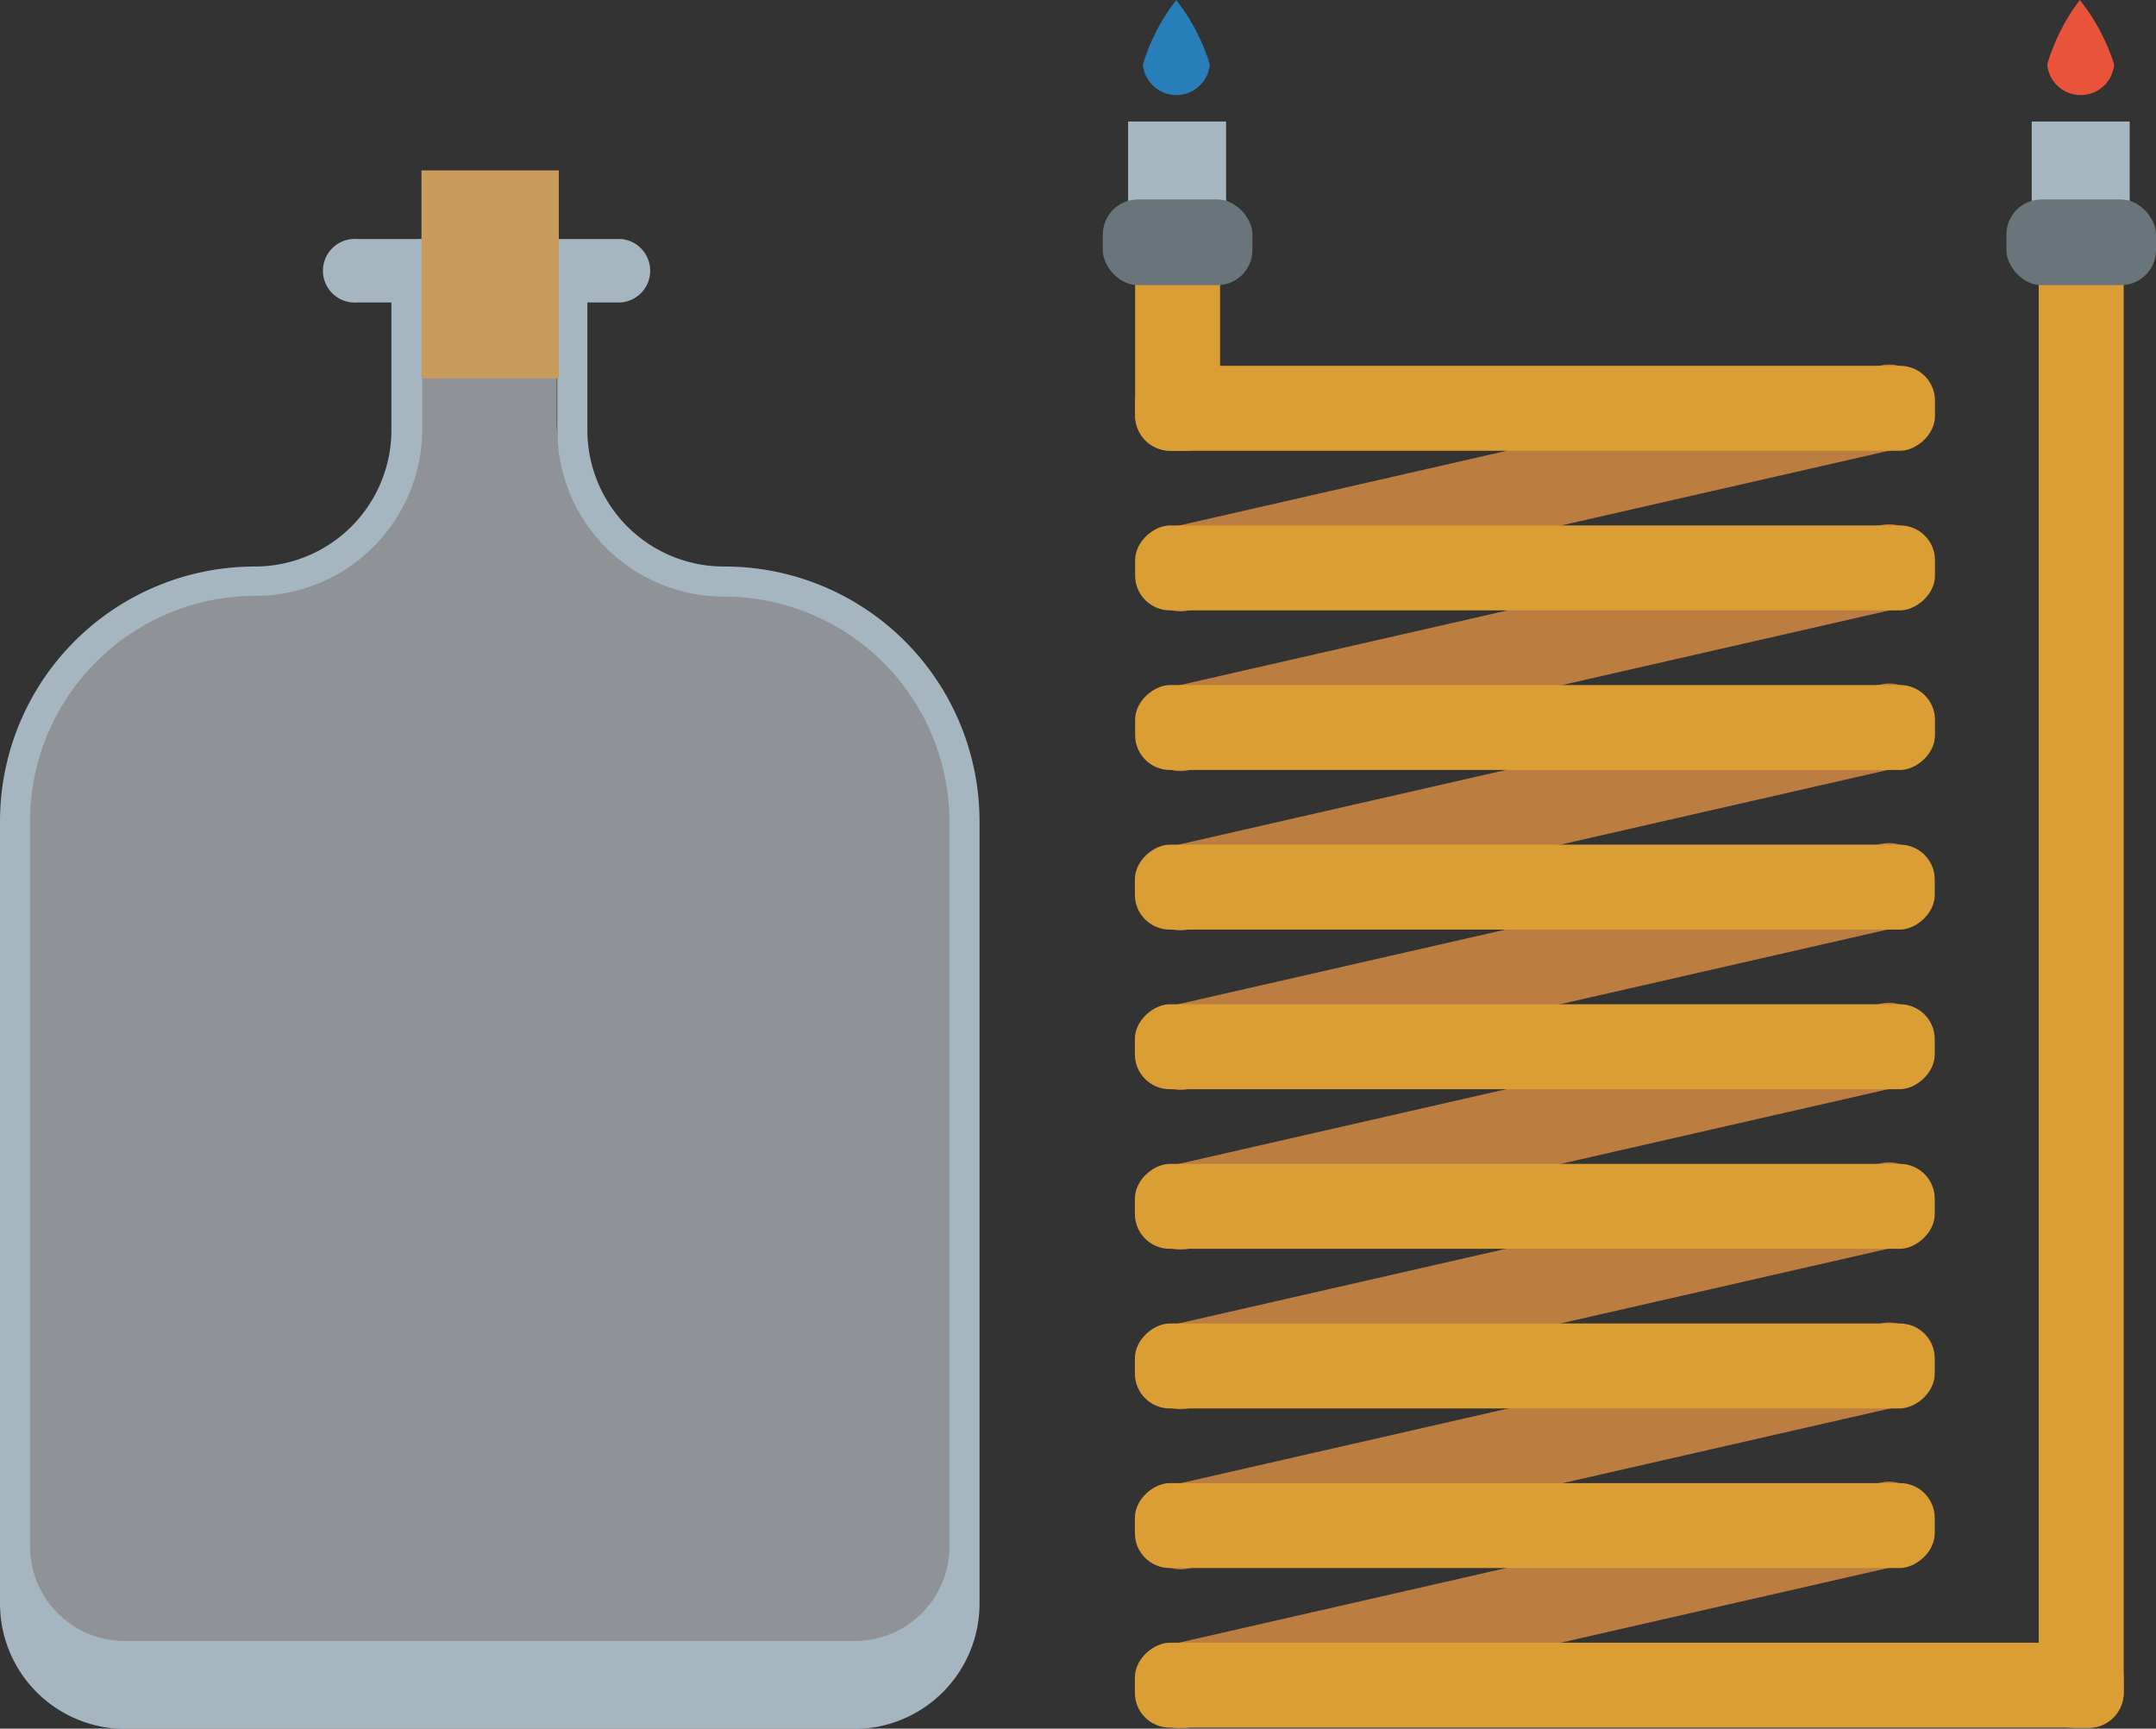 <svg xmlns="http://www.w3.org/2000/svg" viewBox="0 0 86.04 68.99"><rect x="0" y="0" width="86.04" height="68.99" fill="#333333" stroke="none"/><defs><style>.cls-1{fill:#a6b7c1;}.cls-2{fill:#bb7d40;}.cls-3{fill:#db9e34;}.cls-4{fill:#6a757b;}.cls-5{fill:#287eb9;}.cls-6{fill:#e9533a;}.cls-7{fill:#ecf3fb;opacity:0.5;}.cls-8{fill:#a5b6c0;}.cls-9{fill:#c99c5b;}</style></defs><g id="Laag_2" data-name="Laag 2"><g id="Laag_4" data-name="Laag 4"><rect class="cls-1" x="81.08" y="4.85" width="3.91" height="5.71"/><rect class="cls-2" x="59.56" y="3.52" width="3.39" height="31.92" rx="1.39" transform="translate(66.62 -44.58) rotate(77.15)"/><rect class="cls-2" x="59.56" y="9.89" width="3.39" height="31.92" rx="1.39" transform="translate(72.83 -39.62) rotate(77.15)"/><rect class="cls-2" x="59.56" y="16.25" width="3.39" height="31.92" rx="1.39" transform="translate(79.03 -34.68) rotate(77.15)"/><rect class="cls-2" x="59.56" y="22.62" width="3.39" height="31.92" rx="1.39" transform="translate(85.24 -29.73) rotate(77.15)"/><rect class="cls-2" x="59.56" y="28.99" width="3.39" height="31.92" rx="1.39" transform="translate(91.45 -24.77) rotate(77.15)"/><rect class="cls-2" x="59.56" y="35.36" width="3.39" height="31.92" rx="1.39" transform="translate(97.66 -19.82) rotate(77.15)"/><rect class="cls-2" x="59.56" y="41.75" width="3.39" height="31.92" rx="1.39" transform="translate(103.9 -14.85) rotate(77.15)"/><rect class="cls-2" x="59.56" y="48.1" width="3.39" height="31.92" rx="1.39" transform="translate(110.08 -9.91) rotate(77.15)"/><rect class="cls-3" x="59.56" y="0.33" width="3.39" height="31.92" rx="1.39" transform="translate(77.55 -44.96) rotate(90)"/><rect class="cls-3" x="59.56" y="6.7" width="3.39" height="31.92" rx="1.39" transform="translate(83.92 -38.59) rotate(90)"/><rect class="cls-3" x="59.56" y="13.07" width="3.39" height="31.92" rx="1.39" transform="translate(90.29 -32.22) rotate(90)"/><rect class="cls-3" x="59.56" y="19.45" width="3.39" height="31.92" rx="1.39" transform="translate(96.66 -25.85) rotate(90)"/><rect class="cls-3" x="59.56" y="25.82" width="3.39" height="31.92" rx="1.39" transform="translate(103.03 -19.48) rotate(90)"/><rect class="cls-3" x="59.56" y="32.19" width="3.39" height="31.92" rx="1.39" transform="translate(109.4 -13.11) rotate(90)"/><rect class="cls-3" x="59.56" y="38.56" width="3.39" height="31.92" rx="1.39" transform="translate(115.77 -6.74) rotate(90)"/><rect class="cls-3" x="59.56" y="44.93" width="3.39" height="31.92" rx="1.39" transform="translate(122.14 -0.37) rotate(90)"/><rect class="cls-3" x="63.33" y="47.53" width="3.39" height="39.46" rx="1.39" transform="translate(132.28 2.23) rotate(90)"/><rect class="cls-3" x="81.36" y="8.35" width="3.39" height="60.6" rx="1.39" transform="translate(166.11 77.31) rotate(180)"/><rect class="cls-4" x="80.07" y="7.96" width="5.97" height="3.42" rx="1.4"/><rect class="cls-1" x="45.02" y="4.85" width="3.91" height="5.71"/><rect class="cls-3" x="45.3" y="8.35" width="3.39" height="9.64" rx="1.39" transform="translate(93.99 26.34) rotate(180)"/><rect class="cls-4" x="44.01" y="7.96" width="5.97" height="3.42" rx="1.4"/><path class="cls-5" d="M48.28,2.57a1.34,1.34,0,0,1-2.67,0A8,8,0,0,1,46.94,0,8,8,0,0,1,48.28,2.57Z"/><path class="cls-6" d="M84.37,2.57a1.34,1.34,0,0,1-2.67,0A8,8,0,0,1,83,0,8,8,0,0,1,84.37,2.57Z"/></g><g id="Laag_7" data-name="Laag 7"><path class="cls-7" d="M38.23,33V65.05L34.5,66.89H3.58L.66,65.05V32.84a9.08,9.08,0,0,1,9-9.23,6.82,6.82,0,0,0,7-6.81V9.54h5.56V16.8A6.79,6.79,0,0,0,29,23.61a9.21,9.21,0,0,1,9.23,9.19Z"/><path class="cls-8" d="M28.89,22.61h0a5.45,5.45,0,0,1-5.45-5.45V12.07h1.35a1.27,1.27,0,0,0,0-2.53H22.24V12.9h0v4.26a6.65,6.65,0,0,0,6.65,6.65,9,9,0,0,1,9,9V61.72a3.77,3.77,0,0,1-3.77,3.77H5A3.77,3.77,0,0,1,1.2,61.72V32.78a9,9,0,0,1,9-9,6.66,6.66,0,0,0,6.65-6.65V9.54H14.27a1.27,1.27,0,1,0,0,2.53h1.35v5.09a5.45,5.45,0,0,1-5.45,5.45h0A10.17,10.17,0,0,0,0,32.78V64a5,5,0,0,0,5,5H34.09a5,5,0,0,0,5-5V32.78A10.17,10.17,0,0,0,28.89,22.61Z"/><rect class="cls-9" x="16.82" y="6.8" width="5.48" height="8.3"/></g></g></svg>